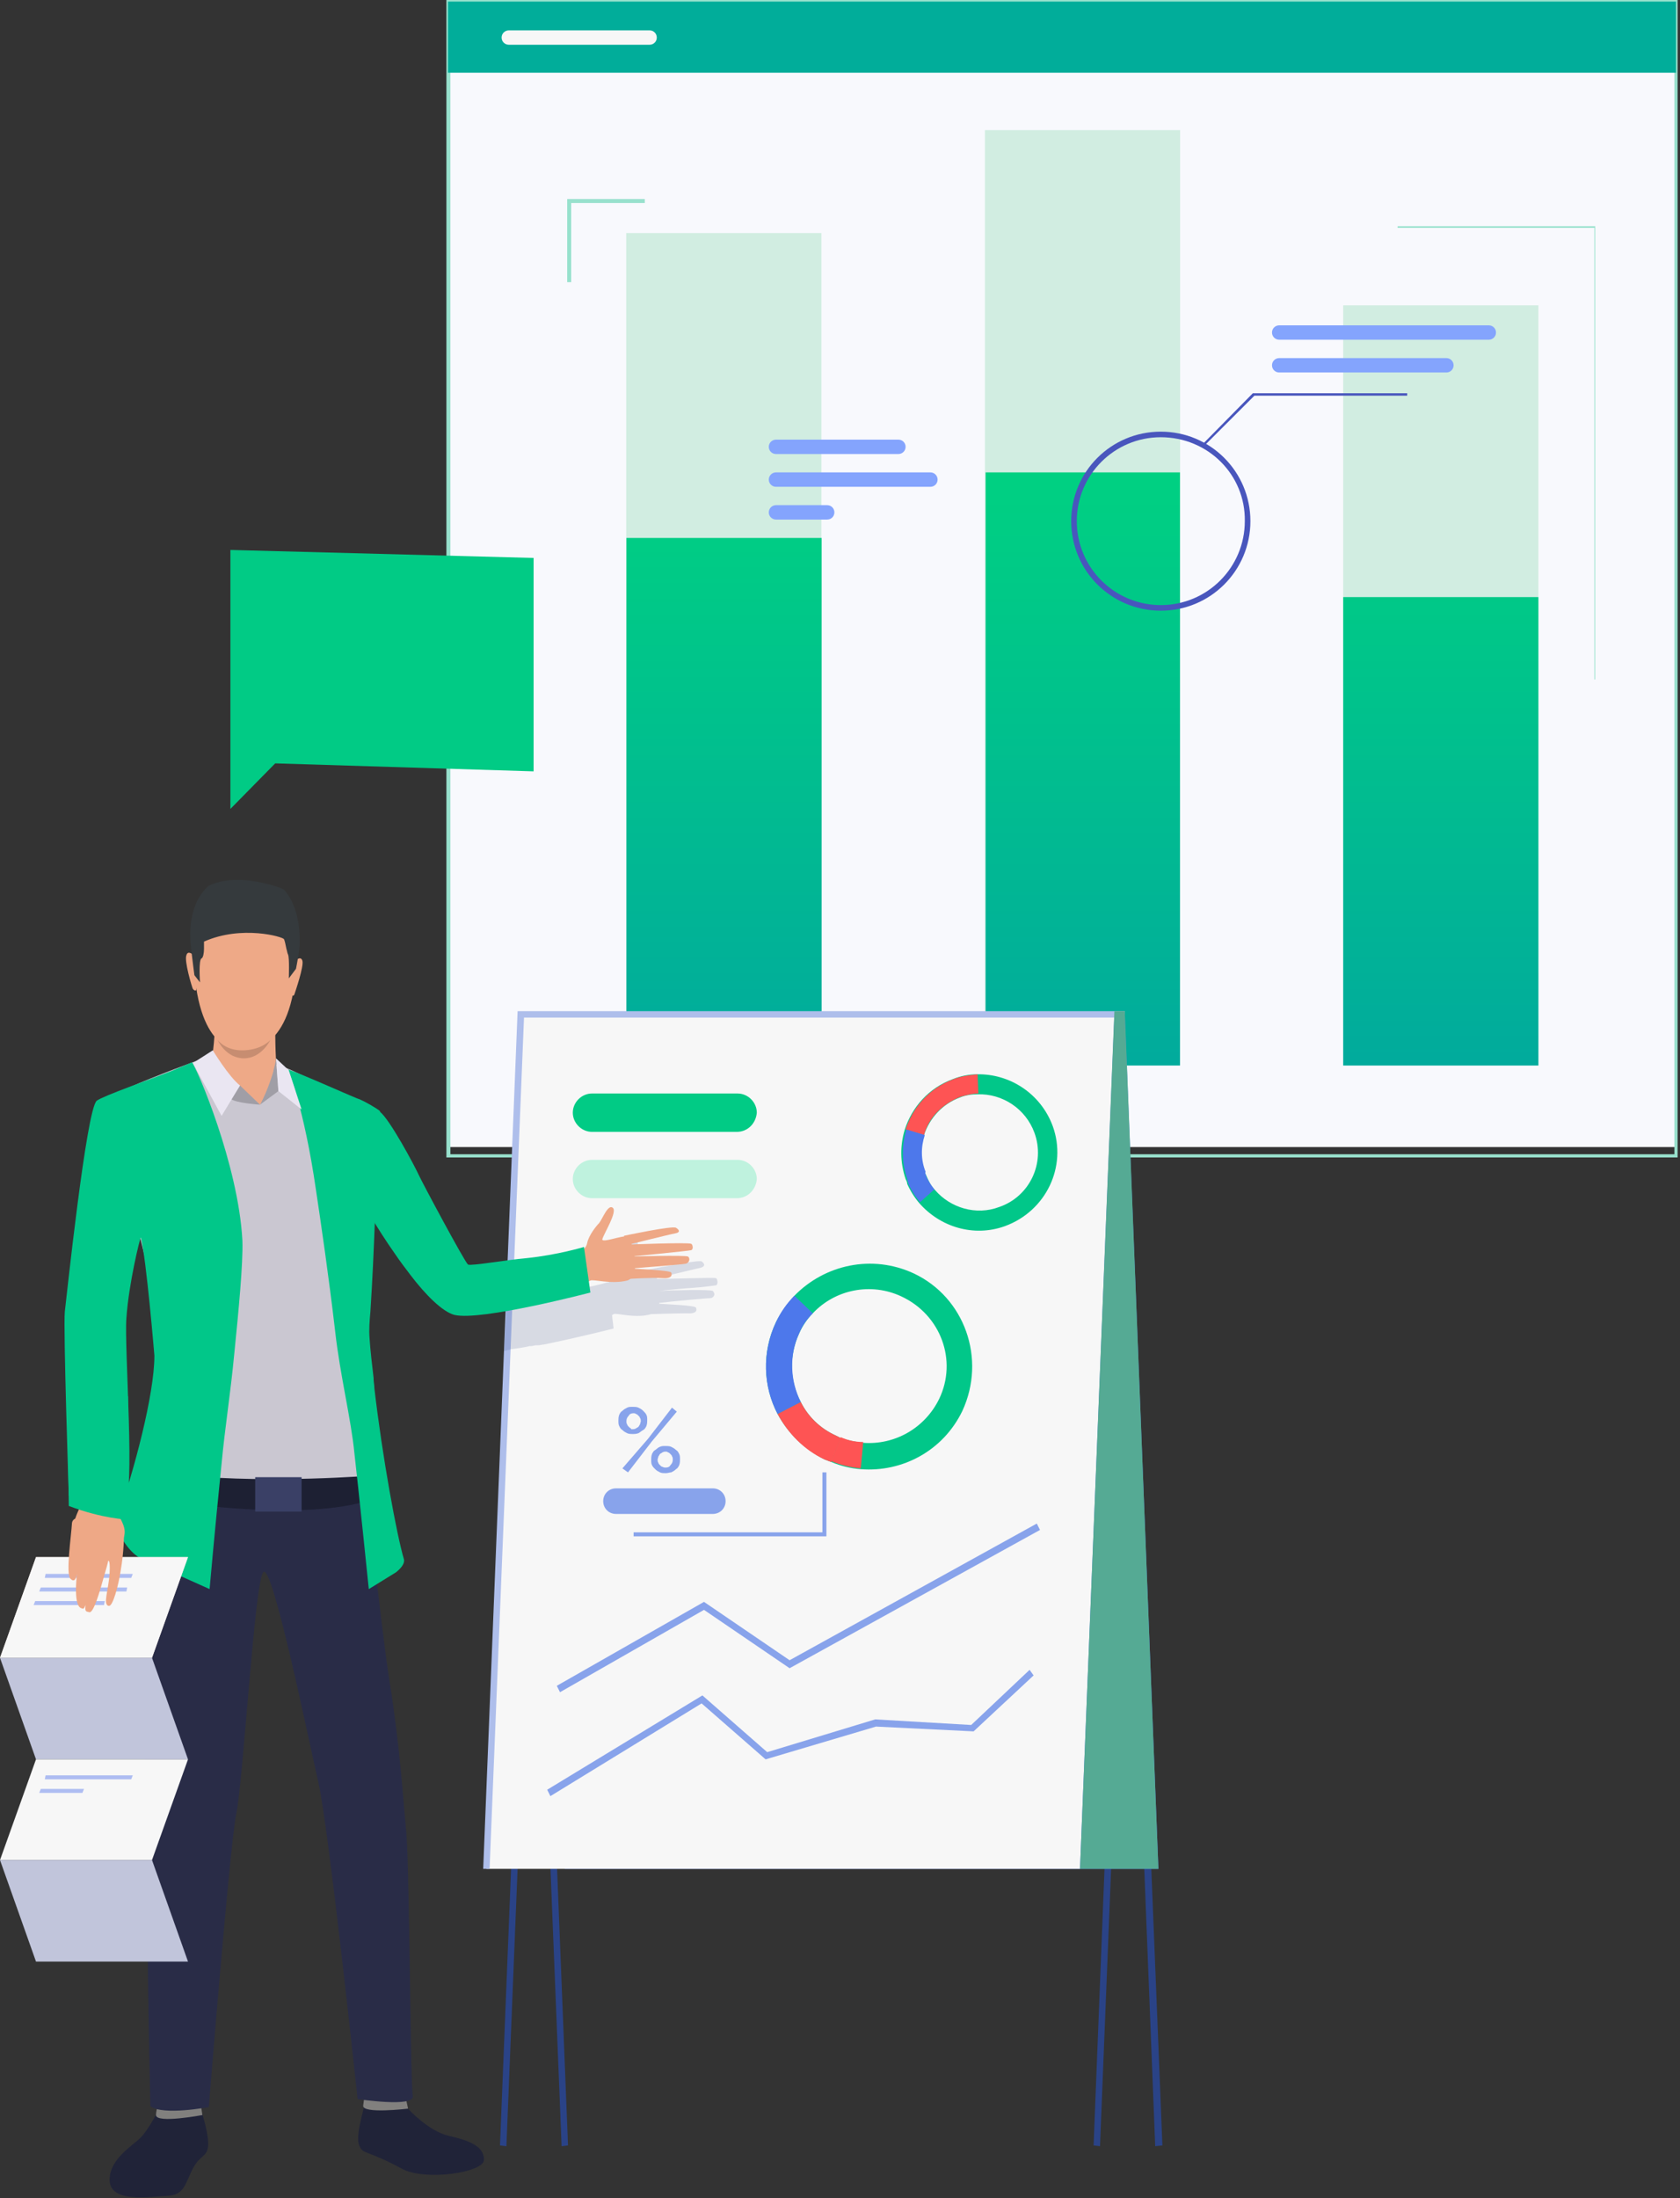 <svg width="185" height="242" viewBox="0 0 185 242" fill="none" xmlns="http://www.w3.org/2000/svg">
<rect x="0" y="0" width="185" height="242" fill="#333333" stroke="none"/>
<path d="M184.56 5.368H49.333V126.28H184.56V5.368Z" fill="#F8F9FD"/>
<path d="M49.157 0V127.424H184.736V0H49.157ZM184.383 127.072H49.598V0.352H184.383V127.072Z" fill="#98E1CD"/>
<path d="M169.407 33.616H147.912V117.304H169.407V33.616Z" fill="#D1EDE1"/>
<path d="M169.407 65.736H147.912V117.304H169.407V65.736Z" fill="url(#paint0_linear)"/>
<path d="M108.458 117.286H129.953V14.326H108.458L108.458 117.286Z" fill="#D1EDE1"/>
<path d="M108.533 52.008H129.94V117.304H108.533V52.008Z" fill="url(#paint1_linear)"/>
<path d="M68.958 117.266H90.453L90.453 25.658H68.958L68.958 117.266Z" fill="#D1EDE1"/>
<path d="M68.979 59.224H90.474V117.304H68.979V59.224Z" fill="url(#paint2_linear)"/>
<path d="M62.9 31.064H62.459V21.912H71.005V22.352H62.9V31.064Z" fill="#98E1CD"/>
<path d="M132.583 49.104L132.407 48.928L137.957 43.296H154.96V43.56H138.133L132.583 49.104Z" fill="#4956BD"/>
<path d="M140.864 41.008H159.276C159.717 41.008 160.069 40.656 160.069 40.216C160.069 39.776 159.717 39.424 159.276 39.424H140.864C140.424 39.424 140.071 39.776 140.071 40.216C140.071 40.656 140.424 41.008 140.864 41.008Z" fill="#84A4FD"/>
<path d="M140.864 37.4H163.945C164.386 37.4 164.738 37.048 164.738 36.608C164.738 36.168 164.386 35.816 163.945 35.816H140.864C140.424 35.816 140.071 36.168 140.071 36.608C140.071 37.048 140.424 37.4 140.864 37.4Z" fill="#84A4FD"/>
<path d="M85.452 53.592H102.455C102.895 53.592 103.248 53.24 103.248 52.8C103.248 52.36 102.895 52.008 102.455 52.008H85.452C85.012 52.008 84.659 52.36 84.659 52.8C84.659 53.24 85.012 53.592 85.452 53.592Z" fill="#84A4FD"/>
<path d="M85.452 57.2H91.091C91.531 57.2 91.883 56.848 91.883 56.408C91.883 55.968 91.531 55.616 91.091 55.616H85.452C85.012 55.616 84.659 55.968 84.659 56.408C84.659 56.848 85.012 57.2 85.452 57.2Z" fill="#84A4FD"/>
<path d="M85.452 49.984H98.931C99.371 49.984 99.724 49.632 99.724 49.192C99.724 48.752 99.371 48.4 98.931 48.4H85.452C85.012 48.4 84.659 48.752 84.659 49.192C84.659 49.632 85.012 49.984 85.452 49.984Z" fill="#84A4FD"/>
<path d="M121.131 236.28L120.426 236.192L124.126 142.472H59.552L55.764 236.28L55.059 236.192L58.848 141.768H124.919L121.131 236.28Z" fill="#2A4387"/>
<path d="M127.21 236.28L123.51 142.472H58.848L62.548 236.192L61.843 236.28L58.055 141.768H124.214L128.002 236.192L127.21 236.28Z" fill="#2A4387"/>
<path d="M62.195 205.744H127.562L123.862 111.672H58.495L62.195 205.744Z" fill="#4D78EB"/>
<path d="M118.929 205.744H53.562L57.35 111.672H122.717L118.929 205.744Z" fill="#F7F7F7"/>
<path d="M81.136 131.912H65.191C64.045 131.912 63.076 130.944 63.076 129.8C63.076 128.656 64.045 127.688 65.191 127.688H81.224C82.369 127.688 83.338 128.656 83.338 129.8C83.25 130.944 82.369 131.912 81.136 131.912Z" fill="#BFF2DE"/>
<path d="M81.136 124.608H65.191C64.045 124.608 63.076 123.64 63.076 122.496C63.076 121.352 64.045 120.384 65.191 120.384H81.224C82.369 120.384 83.338 121.352 83.338 122.496C83.25 123.64 82.369 124.608 81.136 124.608Z" fill="#01CB85"/>
<path d="M78.493 166.672H67.833C67.04 166.672 66.424 166.056 66.424 165.264C66.424 164.472 67.04 163.856 67.833 163.856H78.493C79.286 163.856 79.902 164.472 79.902 165.264C79.902 166.056 79.286 166.672 78.493 166.672Z" fill="#88A3EB"/>
<path d="M91.002 169.136H69.771V168.696H90.562V162.096H91.002V169.136Z" fill="#88A3EB"/>
<path d="M115.933 123.992C114.612 120.384 111.176 118.184 107.564 118.272C106.683 118.272 105.802 118.448 104.921 118.8C102.279 119.768 100.429 121.88 99.636 124.344C99.107 126.104 99.107 127.952 99.724 129.8C99.812 129.976 99.9 130.152 99.9 130.328C100.252 131.12 100.693 131.824 101.221 132.44C103.512 135.08 107.212 136.224 110.648 134.992C115.229 133.32 117.519 128.392 115.933 123.992ZM110.031 132.88C107.476 133.848 104.657 132.968 102.983 131.032C102.543 130.592 102.279 130.064 102.014 129.448C101.926 129.36 101.926 129.184 101.838 129.008C101.31 127.6 101.31 126.192 101.75 124.96C102.367 123.112 103.776 121.528 105.714 120.824C106.331 120.56 107.036 120.472 107.652 120.472C110.383 120.384 112.938 122.056 113.907 124.696C115.14 128.04 113.379 131.736 110.031 132.88Z" fill="#01C789"/>
<path d="M101.75 124.96L99.724 124.344C100.517 121.88 102.367 119.768 105.01 118.8C105.89 118.448 106.771 118.36 107.652 118.272L107.74 120.384C107.124 120.384 106.419 120.56 105.802 120.736C103.776 121.528 102.279 123.024 101.75 124.96Z" fill="#FE5454"/>
<path d="M102.014 129.448L100.076 130.328C99.988 130.152 99.9 129.976 99.9 129.8C99.283 127.952 99.283 126.104 99.812 124.344L101.838 124.96C101.398 126.28 101.398 127.688 101.926 129.008C101.838 129.184 101.926 129.272 102.014 129.448Z" fill="#4D78EB"/>
<path d="M101.31 132.352C100.781 131.736 100.34 131.032 99.988 130.24L101.926 129.36C102.19 129.976 102.543 130.504 102.895 130.944L101.31 132.352Z" fill="#4D78EB"/>
<path d="M53.914 205.744H53.209L56.998 111.32H123.862V112.024H57.702L53.914 205.744Z" fill="#AEBEEB"/>
<path d="M118.929 205.744L122.717 111.32H123.862L127.562 205.744H118.929Z" fill="#55AA94"/>
<path d="M61.667 186.296L61.314 185.592L77.524 176.352L86.95 182.776L114.171 167.729L114.524 168.433L86.95 183.656L77.524 177.232L61.667 186.296Z" fill="#88A3EB"/>
<path d="M100.605 140.184C96.024 138.072 90.826 139.216 87.479 142.648C86.686 143.528 85.981 144.496 85.452 145.552C83.867 148.896 84.043 152.592 85.629 155.672C86.774 157.784 88.536 159.544 90.826 160.688C91.091 160.776 91.267 160.864 91.531 160.952C92.588 161.392 93.645 161.656 94.79 161.744C99.371 162.096 103.864 159.72 105.979 155.32C108.621 149.6 106.243 142.824 100.605 140.184ZM103.424 154C101.838 157.256 98.49 159.104 95.055 158.84C94.262 158.752 93.381 158.576 92.588 158.312C92.412 158.224 92.236 158.136 92.059 158.048C90.298 157.256 88.976 155.936 88.183 154.352C86.95 152.064 86.862 149.248 88.007 146.784C88.359 145.992 88.888 145.2 89.505 144.584C91.971 141.944 95.936 141.152 99.283 142.736C103.6 144.76 105.45 149.776 103.424 154Z" fill="#01C789"/>
<path d="M88.183 154.352L85.629 155.672C84.043 152.68 83.867 148.896 85.452 145.552C85.981 144.408 86.686 143.44 87.479 142.648L89.505 144.584C88.888 145.2 88.359 145.904 88.007 146.784C86.862 149.248 87.038 152.064 88.183 154.352Z" fill="#4D78EB"/>
<path d="M92.588 158.312L91.531 160.952C91.267 160.864 91.091 160.776 90.826 160.688C88.536 159.632 86.774 157.784 85.629 155.672L88.183 154.352C88.976 155.936 90.298 157.256 92.059 158.048C92.236 158.136 92.412 158.224 92.588 158.312Z" fill="#FE5454"/>
<path d="M94.79 161.656C93.733 161.568 92.588 161.304 91.531 160.864L92.588 158.224C93.381 158.576 94.174 158.752 95.055 158.752L94.79 161.656Z" fill="#FE5454"/>
<path d="M60.609 197.737L60.257 197.033L77.348 186.649L84.483 192.897L96.376 189.289L106.948 189.905L113.379 183.833L113.819 184.449L107.212 190.609L96.464 190.081L84.307 193.689L77.26 187.529L60.609 197.737Z" fill="#88A3EB"/>
<path d="M69.683 157.872C69.507 157.872 69.243 157.872 69.067 157.784C68.891 157.696 68.714 157.608 68.538 157.432C68.362 157.344 68.274 157.168 68.186 156.992C68.098 156.816 68.098 156.64 68.098 156.376C68.098 156.2 68.098 156.024 68.186 155.76C68.274 155.584 68.362 155.408 68.538 155.32C68.714 155.144 68.891 155.056 69.067 154.968C69.243 154.88 69.419 154.88 69.683 154.88C69.859 154.88 70.124 154.88 70.3 154.968C70.476 155.056 70.652 155.144 70.829 155.32C71.005 155.496 71.093 155.584 71.181 155.76C71.269 155.936 71.269 156.112 71.269 156.376C71.269 156.552 71.269 156.728 71.181 156.992C71.093 157.168 71.005 157.344 70.829 157.432C70.652 157.52 70.476 157.696 70.3 157.784C70.036 157.872 69.859 157.872 69.683 157.872ZM68.538 161.656L71.357 158.4L74 154.968L74.529 155.408L71.798 158.664L69.155 162.096L68.538 161.656ZM69.683 157.344C69.771 157.344 69.859 157.344 70.036 157.256C70.124 157.168 70.212 157.168 70.3 157.08C70.388 156.992 70.388 156.904 70.476 156.816C70.476 156.728 70.564 156.552 70.564 156.464C70.564 156.376 70.564 156.2 70.476 156.112C70.476 156.024 70.388 155.936 70.3 155.848C70.212 155.76 70.124 155.672 70.036 155.672C69.948 155.584 69.859 155.584 69.771 155.584C69.507 155.584 69.331 155.672 69.243 155.848C69.067 156.024 68.979 156.2 68.979 156.464C68.979 156.552 68.979 156.728 69.067 156.816C69.067 156.904 69.155 156.992 69.243 157.08C69.331 157.168 69.419 157.256 69.507 157.256C69.419 157.344 69.507 157.344 69.683 157.344ZM73.295 162.184C73.119 162.184 72.855 162.184 72.679 162.096C72.502 162.008 72.326 161.92 72.15 161.744C71.974 161.568 71.886 161.48 71.798 161.304C71.71 161.128 71.71 160.952 71.71 160.688C71.71 160.512 71.71 160.336 71.798 160.072C71.886 159.896 71.974 159.72 72.15 159.632C72.326 159.544 72.414 159.368 72.679 159.28C72.855 159.192 73.031 159.192 73.295 159.192C73.471 159.192 73.736 159.192 73.912 159.28C74.088 159.368 74.264 159.456 74.441 159.632C74.617 159.72 74.705 159.896 74.793 160.072C74.881 160.248 74.881 160.424 74.881 160.688C74.881 160.864 74.881 161.04 74.793 161.304C74.705 161.48 74.617 161.656 74.441 161.744C74.264 161.92 74.088 162.008 73.912 162.096C73.736 162.096 73.559 162.184 73.295 162.184ZM73.295 161.568C73.559 161.568 73.736 161.48 73.824 161.304C74 161.128 74.088 160.952 74.088 160.688C74.088 160.6 74.088 160.424 74 160.336C74 160.248 73.912 160.16 73.824 160.072C73.736 159.984 73.648 159.896 73.559 159.896C73.471 159.808 73.383 159.808 73.295 159.808C73.207 159.808 73.119 159.808 72.943 159.896C72.855 159.984 72.767 159.984 72.679 160.072C72.591 160.16 72.591 160.248 72.502 160.336C72.502 160.424 72.414 160.6 72.414 160.688C72.414 160.776 72.414 160.952 72.502 161.04C72.502 161.128 72.591 161.216 72.679 161.304C72.767 161.392 72.855 161.48 72.943 161.48C73.119 161.568 73.207 161.568 73.295 161.568Z" fill="#88A3EB"/>
<path opacity="0.15" d="M78.845 140.712C78.493 140.624 73.824 140.8 72.326 140.8V140.712C73.471 140.448 76.731 139.656 77.171 139.568C77.7 139.392 77.612 139.128 77.26 138.864C76.907 138.688 72.414 139.568 71.533 139.744C70.652 139.832 68.802 140.536 68.979 140.008C69.155 139.392 70.652 136.928 70.124 136.576C69.595 136.136 68.979 137.896 68.626 138.336C68.362 138.688 67.481 139.744 67.305 140.624C67.217 140.888 67.129 141.064 66.952 141.24V141.152C66.952 141.152 65.895 141.504 64.309 141.768C63.252 141.944 61.931 142.208 60.521 142.296C60.345 142.296 60.081 142.296 59.817 142.384C59.552 142.384 59.2 142.472 58.936 142.472C58.76 142.472 58.495 142.56 58.231 142.56C57.702 142.648 57.086 142.736 56.557 142.736C56.381 142.736 56.293 142.736 56.205 142.824C56.117 142.824 55.941 142.824 55.852 142.912L55.5 148.72C55.588 148.72 55.764 148.72 55.852 148.632C55.941 148.632 56.117 148.632 56.205 148.544C56.91 148.456 57.614 148.368 58.319 148.192C58.407 148.192 58.495 148.192 58.495 148.192C58.671 148.192 58.848 148.104 59.024 148.104C59.112 148.104 59.2 148.104 59.288 148.104C59.464 148.104 59.729 148.016 59.905 148.016C63.781 147.224 67.569 146.256 67.569 146.256L67.393 144.76C67.481 144.76 67.569 144.672 67.569 144.672C67.833 144.496 69.948 145.2 71.71 144.672H71.798C71.798 144.672 74.529 144.584 75.674 144.584C76.819 144.672 76.731 144.144 76.643 143.968C76.555 143.704 73.736 143.616 72.591 143.528V143.44C74 143.264 77.876 142.912 78.229 142.912C78.493 142.912 78.669 142.648 78.669 142.472C78.669 142.384 78.581 142.208 78.493 142.12C78.229 141.944 74.088 142.032 72.591 142.12C73.383 142.032 75.057 141.856 76.467 141.768C77.7 141.68 78.757 141.504 78.845 141.504C79.109 141.416 79.021 140.8 78.845 140.712Z" fill="#243973"/>
<path d="M17.355 232.496C17.355 232.496 16.298 234.52 15.505 235.312C14.8 236.104 12.069 237.6 12.069 239.976C12.069 242.616 16.65 241.824 18.5 241.736C20.35 241.648 20.438 240.24 21.231 238.744C22.024 237.248 22.729 237.512 22.905 236.368C23.081 235.136 22.2 232.496 22.2 232.496H17.355Z" fill="#202338"/>
<path d="M22.112 231.704L22.288 232.848C22.288 232.848 17.179 233.816 17.179 232.848C17.179 232.144 17.619 231.264 17.619 231.264L22.112 231.704Z" fill="#81807E"/>
<path d="M68.714 136.048C68.714 136.048 74.088 134.904 74.441 135.168C74.881 135.432 74.881 135.696 74.352 135.784C73.824 135.872 69.243 137.016 69.243 137.016C69.243 137.016 75.674 136.752 76.114 136.928C76.29 137.016 76.379 137.544 76.114 137.632C75.85 137.72 69.419 138.336 69.419 138.336C69.419 138.336 75.498 138.16 75.762 138.336C76.026 138.512 75.938 139.04 75.498 139.128C75.057 139.216 69.419 139.656 69.419 139.656C69.419 139.656 73.824 139.832 73.912 140.096C74 140.272 74.088 140.8 72.943 140.712C71.798 140.624 69.155 140.8 69.155 140.8L68.714 136.048Z" fill="#EEA886"/>
<path d="M44.929 232.144C44.929 232.144 47.131 234.608 49.421 235.136C51.712 235.664 53.298 236.28 53.298 237.776C53.298 239.184 46.779 240.152 44.224 238.744C40.348 236.632 39.995 237.248 39.555 236.192C39.114 235.136 40.083 232.232 40.083 231.88C39.995 231.352 44.929 232.144 44.929 232.144Z" fill="#202338"/>
<path d="M44.664 230.912C44.664 230.912 44.929 232.056 44.929 232.144C44.929 232.144 39.819 232.76 39.995 231.792C40.083 231 40.26 230.208 40.26 230.208L44.664 230.912Z" fill="#81807E"/>
<path d="M40.083 161.216C40.083 161.216 41.933 179.08 42.902 185.152C44.048 192.28 44.4 198.176 44.752 201.872C45.105 206.536 45.193 229.416 45.457 230.736C45.721 232.056 39.379 231.088 39.379 231.088C39.379 231.088 36.207 201.256 35.062 196.24C34.005 191.664 29.952 171.776 28.983 173.096C28.014 174.328 26.781 196.24 25.988 199.848C25.283 203.456 22.993 231.968 22.993 231.968C22.993 231.968 17.971 232.936 16.562 231.88C16.562 231.88 15.945 207.328 16.386 200.552C16.562 197.912 13.302 169.4 17.443 157.96C19.733 151.8 40.083 161.216 40.083 161.216Z" fill="#292C47"/>
<path d="M8.545 163.768C8.545 163.768 11.629 164.736 12.95 164.472C14.271 164.208 13.567 148.368 13.655 145.024C13.655 142.296 15.152 135.256 15.152 135.256C15.329 135.784 17.267 143.176 17.355 146.696C17.443 150.392 16.914 164.384 16.914 164.384L22.376 164.912L38.145 165.264L41.405 164.912C41.405 164.912 41.052 158.928 40.876 156.024C40.788 154.176 40.436 151.008 40.524 147.84C40.524 147.84 40.436 144.496 40.788 143.088C40.788 136.752 41.229 130.504 41.229 130.504C41.405 127.6 41.581 124.96 41.669 122.408C40.964 122.056 40.171 121.616 39.467 121.264C37.441 120.296 34.533 118.976 32.683 118.096C31.626 117.568 30.569 117.216 30.569 117.216C30.569 117.216 23.169 116.512 22.552 116.512C22.376 116.512 21.407 116.864 20.262 117.304C17.619 118.272 12.598 120.296 11.805 120.912C10.659 121.792 8.105 141.768 8.017 143.176C7.752 145.816 8.545 163.768 8.545 163.768Z" fill="#CAC7D1"/>
<path d="M40.876 162.448C40.876 162.448 30.041 163.328 20.614 162.448V165.528C20.614 165.528 34.798 167.552 41.317 164.912L40.876 162.448Z" fill="#1D2033"/>
<path d="M31.714 117.744C31.714 117.744 33.476 121.88 34.798 131.032C35.326 134.552 36.207 140.536 36.912 146.608C37.441 151.36 38.674 156.288 39.026 159.984C39.467 163.768 40.612 174.944 40.612 174.944L43.607 173.096C44.048 172.744 44.576 172.216 44.488 171.688C43.695 169.048 42.109 160.424 41.229 152.856C41.229 152.504 41.141 152.152 41.141 151.8C41.141 151.8 41.141 151.8 41.141 151.712C40.964 150.216 40.788 148.72 40.7 147.4C40.612 146.344 40.7 145.376 40.788 144.408C41.229 137.632 41.405 130.504 41.405 130.504C41.581 127.6 41.757 124.872 41.845 122.32C41.405 121.968 40.348 121.352 39.555 121C39.555 121.088 32.948 118.096 31.714 117.744Z" fill="#01C789"/>
<path d="M31.186 119.944C31.186 119.944 31.362 122.76 28.983 122.848C26.605 122.936 24.667 120.648 24.667 120.648L28.631 121.704L31.009 119.68L31.186 119.944Z" fill="#CAC7D1"/>
<path d="M62.724 138.336C62.724 138.336 64.486 137.896 64.662 136.84C64.838 135.96 65.719 134.904 65.983 134.64C66.336 134.2 66.952 132.528 67.481 132.968C68.01 133.408 66.512 135.784 66.336 136.4C66.159 136.928 68.538 135.96 69.067 136.136C69.595 136.312 70.74 140.448 69.067 140.976C67.305 141.416 65.279 140.8 65.014 140.976C64.75 141.152 63.781 141.416 63.781 141.416L62.724 138.336Z" fill="#EEA886"/>
<path d="M27.926 98.296C27.926 98.296 33.388 99.176 32.507 107.8C31.538 116.336 26.781 115.632 26.429 115.632C26.076 115.632 21.583 115.72 21.319 105.248C21.319 105.248 21.231 97.504 27.926 98.296Z" fill="#EEA987"/>
<path d="M30.305 113.08C30.305 113.08 30.305 116.6 30.481 117.392C30.657 118.184 26.076 120.56 23.169 117.832C23.169 117.832 23.786 113.96 23.61 112.64C23.345 111.232 30.305 113.08 30.305 113.08Z" fill="#EEA987"/>
<path d="M32.507 105.776C32.507 105.776 33.124 105.16 33.3 105.776C33.476 106.392 32.507 109.208 32.419 109.472C32.419 109.472 32.331 109.736 32.155 109.56C32.067 109.472 32.507 105.776 32.507 105.776Z" fill="#EEA987"/>
<path d="M21.319 105.16C21.319 105.16 20.702 104.544 20.526 105.16C20.262 105.776 21.143 108.68 21.231 108.856C21.231 108.856 21.407 109.12 21.583 109.032C21.759 108.856 21.319 105.16 21.319 105.16Z" fill="#EEA987"/>
<path d="M32.948 104.632C32.771 105.776 32.595 106.656 32.595 106.656L31.802 107.712C31.802 107.712 31.89 105.424 31.714 105.072C31.626 104.896 31.626 104.72 31.538 104.456C31.45 104.016 31.362 103.576 31.274 103.4C31.186 103.136 26.605 101.816 22.464 103.664C22.464 103.664 22.464 104.016 22.464 104.456C22.464 104.896 22.376 105.424 22.2 105.512C21.848 105.6 22.024 108.152 22.024 108.152L21.407 107.36C21.407 107.36 21.231 106.04 21.055 104.544C21.055 104.192 20.967 103.84 20.967 103.488C20.879 101.992 21.055 99.176 22.993 97.504C24.314 96.888 26.517 96.448 30.129 97.504C30.129 97.504 31.009 97.768 31.274 97.944C33.476 100.408 32.948 104.632 32.948 104.632Z" fill="#353A3D"/>
<path d="M23.962 114.488C23.962 114.488 24.843 115.72 26.869 115.632C28.895 115.544 29.776 114.488 29.776 114.488C29.776 114.488 28.807 116.512 26.869 116.512C24.843 116.512 23.962 114.488 23.962 114.488Z" fill="#C78D71"/>
<path d="M30.657 120.12L28.631 121.616C28.631 121.616 30.305 118.008 30.393 116.512L30.657 120.12Z" fill="#A09EA6"/>
<path d="M30.393 116.512L31.802 117.832L33.212 122.144L30.657 120.12L30.393 116.512Z" fill="#EAE6F2"/>
<path d="M65.014 142.296C65.014 142.296 52.945 145.464 50.038 144.76C48.717 144.408 46.867 142.56 45.193 140.36C44.664 139.656 44.048 138.864 43.519 138.072C41.405 135.08 39.819 132.176 39.819 132.176C39.819 132.176 33.652 124.96 38.586 121.704C38.586 121.704 40.7 121.528 41.845 122.408C42.902 123.2 45.633 128.304 46.074 129.272C46.514 130.24 51.183 138.952 51.536 139.216C51.888 139.392 55.852 138.688 57.967 138.512C61.402 138.16 64.309 137.28 64.309 137.28L65.014 142.296Z" fill="#01C789"/>
<path d="M30.129 117.832C30.129 117.832 29.6 119.856 28.631 121.616C28.631 121.616 26.517 119.768 25.812 119.064C25.107 118.36 30.129 117.832 30.129 117.832Z" fill="#EEA987"/>
<path d="M26.429 119.504L28.631 121.616C28.631 121.616 25.988 121.44 25.459 121L26.429 119.504Z" fill="#A09EA6"/>
<path d="M23.433 115.632C23.433 115.632 25.195 118.536 26.429 119.504L24.402 122.848L21.231 117.04L23.433 115.632Z" fill="#EAE6F2"/>
<path d="M13.919 145.112C13.655 148.192 14.976 165.176 13.655 165.44C12.333 165.704 7.576 164.648 7.576 164.648C7.576 164.648 6.96 146.344 7.136 144.408C7.312 143 9.514 122.056 10.659 121.176C11.364 120.648 16.386 118.888 18.852 117.92C19.293 117.744 20.702 117.128 21.143 116.952C21.671 117.568 26.252 128.216 26.693 136.576C26.781 139.128 26.252 144.496 25.812 148.896C25.371 153.56 24.755 157.256 24.402 161.128C23.61 168.872 23.081 174.944 23.081 174.944L15.417 171.512C14.183 170.896 12.421 168.344 12.95 167.024C14.712 162.096 17.002 153.56 17.002 149.248C17.002 149.248 16.121 138.6 15.505 136.224C15.417 136.312 14.183 141.24 13.919 145.112Z" fill="#01C789"/>
<path d="M33.212 162.624H28.102V166.408H33.212V162.624Z" fill="#3A4066"/>
<path d="M16.738 182.512H0L3.964 171.424H20.702L16.738 182.512Z" fill="#EDDAD3"/>
<path d="M16.738 182.512H0L3.964 171.424H20.702L16.738 182.512Z" fill="#F7F7F7"/>
<path d="M3.964 193.688H20.702L16.738 182.512H0L3.964 193.688Z" fill="#C1C5DB"/>
<path d="M16.738 204.776H0L3.964 193.688H20.702L16.738 204.776Z" fill="#F7F7F7"/>
<path d="M3.964 215.952H20.702L16.738 204.776H0L3.964 215.952Z" fill="#C1C5DB"/>
<path d="M14.448 173.712H4.933L5.021 173.272H14.624L14.448 173.712Z" fill="#AEBDF2"/>
<path d="M13.919 175.209H4.317L4.493 174.769H14.007L13.919 175.209Z" fill="#AEBDF2"/>
<path d="M11.452 176.704H3.7L3.876 176.264H11.54L11.452 176.704Z" fill="#AEBDF2"/>
<path d="M14.448 195.888H4.933L5.021 195.448H14.624L14.448 195.888Z" fill="#AEBDF2"/>
<path d="M9.074 197.384H4.317L4.493 196.944H9.25L9.074 197.384Z" fill="#AEBDF2"/>
<path d="M12.686 165.704C12.686 165.704 12.774 165.968 12.95 166.496C13.214 167.288 14.095 168.256 13.567 169.4C13.038 170.544 8.986 169.84 8.369 169.312C7.752 168.784 8.017 167.112 9.426 164.824C10.836 162.536 12.686 165.704 12.686 165.704Z" fill="#EEA886"/>
<path d="M13.655 168.96C13.655 168.96 13.655 170.808 13.302 172.832C13.038 174.592 12.421 176.88 11.981 176.792C11.276 176.704 11.981 174.944 12.069 173.184C12.157 171.512 11.893 171.864 11.893 171.864C11.893 171.864 11.981 171.776 11.452 173.536C10.924 175.472 10.307 177.496 9.867 177.496C9.426 177.408 9.338 177.408 9.426 176.704C9.25 177.144 9.162 177.144 8.986 177.056C8.105 176.88 8.369 173.888 8.545 172.744C8.457 173.624 8.281 174.328 7.752 173.8C7.224 173.272 7.84 169.136 7.929 167.64C8.281 165.88 13.655 168.96 13.655 168.96Z" fill="#EEA886"/>
<path d="M14.095 153.736L14.007 167.288C14.007 167.288 11.276 167.2 7.576 165.792L7.312 146.784L14.095 153.736Z" fill="#01C789"/>
<path d="M127.826 67.232C122.364 67.232 117.96 62.832 117.96 57.376C117.96 51.92 122.364 47.52 127.826 47.52C133.288 47.52 137.693 51.92 137.693 57.376C137.693 62.832 133.288 67.232 127.826 67.232ZM127.826 48.136C122.717 48.136 118.576 52.272 118.576 57.376C118.576 62.48 122.717 66.616 127.826 66.616C132.936 66.616 137.076 62.48 137.076 57.376C137.164 52.272 133.024 48.136 127.826 48.136Z" fill="#4956BD"/>
<path d="M184.56 0.176H49.333V8.008H184.56V0.176Z" fill="#01AD9A"/>
<path d="M71.533 4.928H56.029C55.588 4.928 55.236 4.576 55.236 4.136C55.236 3.696 55.588 3.344 56.029 3.344H71.533C71.974 3.344 72.326 3.696 72.326 4.136C72.326 4.576 71.974 4.928 71.533 4.928Z" fill="#F7F7F7"/>
<path d="M175.662 74.8H175.574V25.08H153.902V24.904H175.662V74.8Z" fill="#98E1CD"/>
<path d="M58.76 61.424L25.371 60.544V84.04V89.056L30.305 84.04L58.76 84.92V61.424Z" fill="#01CB85"/>
<defs>
<linearGradient id="paint0_linear" x1="158.656" y1="116.651" x2="158.656" y2="47.835" gradientUnits="userSpaceOnUse">
<stop stop-color="#01AB9C"/>
<stop offset="1" stop-color="#00D380"/>
</linearGradient>
<linearGradient id="paint1_linear" x1="119.243" y1="116.651" x2="119.243" y2="47.835" gradientUnits="userSpaceOnUse">
<stop stop-color="#01AB9C"/>
<stop offset="1" stop-color="#00D380"/>
</linearGradient>
<linearGradient id="paint2_linear" x1="79.716" y1="116.65" x2="79.716" y2="47.835" gradientUnits="userSpaceOnUse">
<stop stop-color="#01AB9C"/>
<stop offset="1" stop-color="#00D380"/>
</linearGradient>
</defs>
</svg>

